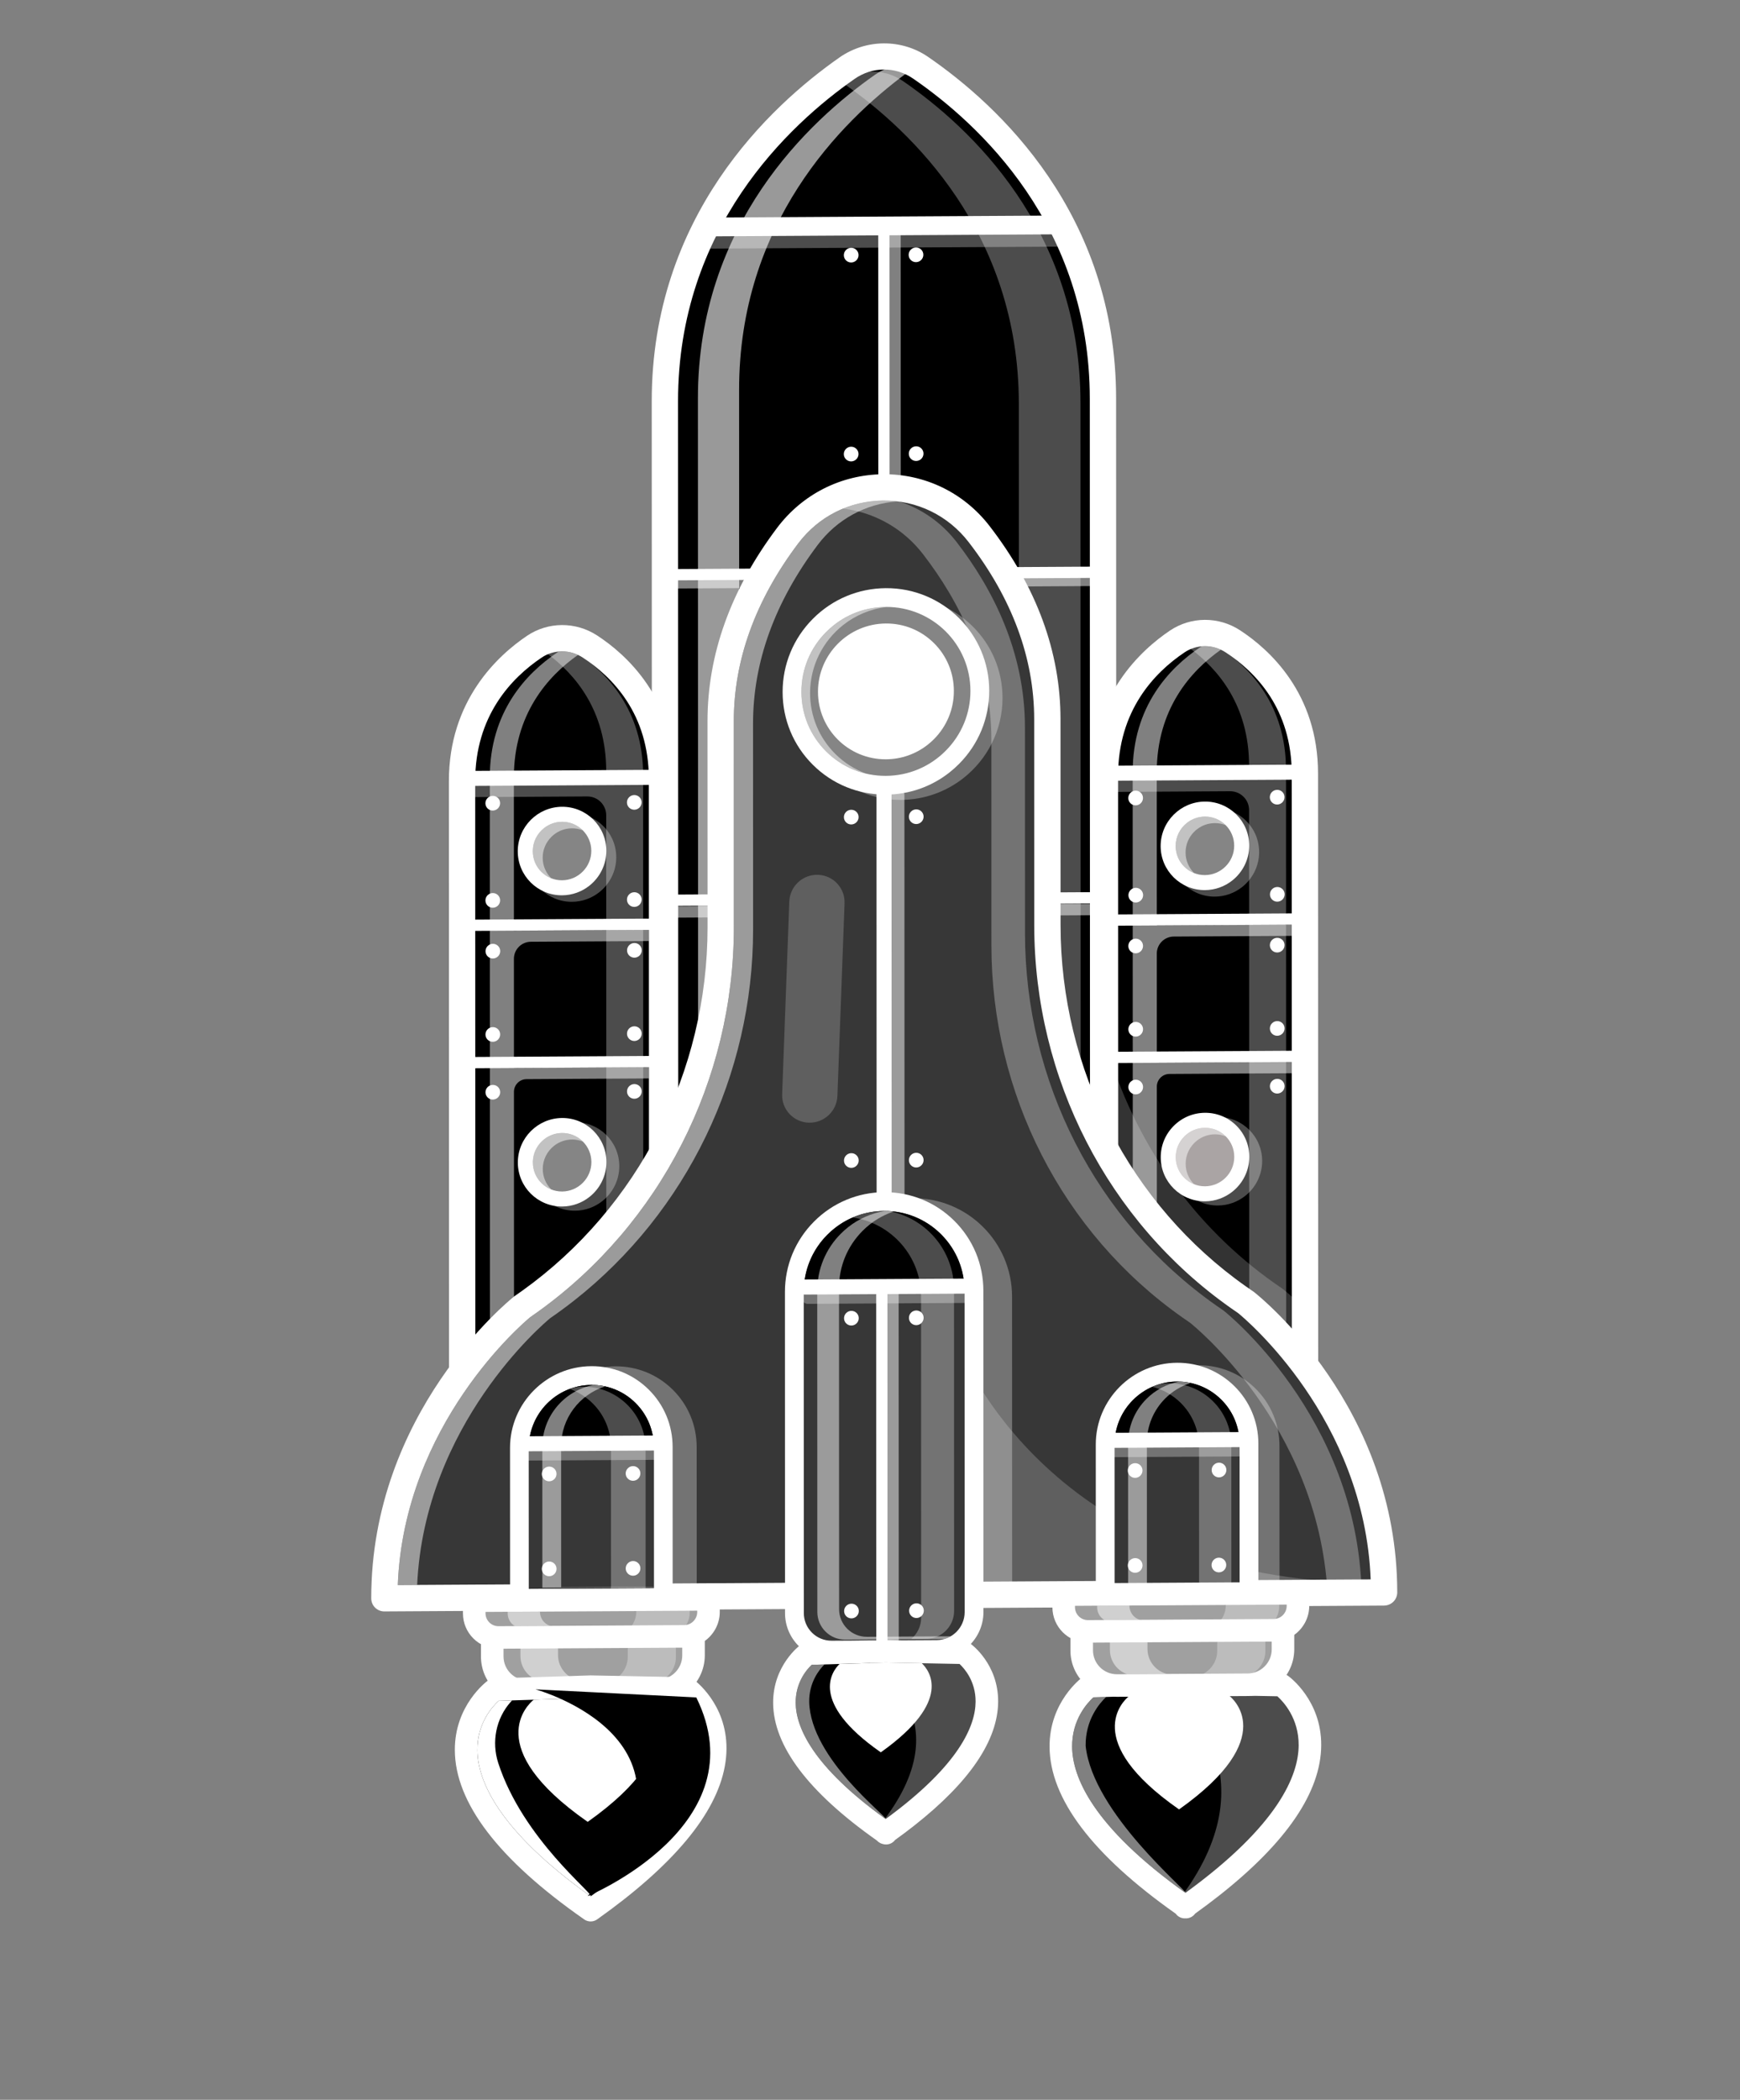 <svg width="1938" height="2337" viewBox="0 0 1938 2337" fill="none" xmlns="http://www.w3.org/2000/svg">
<rect x="0" y="0" width="1938" height="2337" fill="#808080" stroke="none"/>
<path d="M1373.12 713.773C1354.29 701.498 1329.92 701.354 1311.18 713.957C1278.21 736.126 1230.63 782.192 1230.66 863.443L1230.87 1650.76L1339.62 1650.13L1344.81 1648.97L1453.57 1648.33L1453.37 861.018C1453.34 780.236 1406.16 735.322 1373.12 713.773Z" fill="black"/>
<path d="M1462.6 1659.81C1460.04 1661.83 1456.86 1662.95 1453.58 1662.97L1346.4 1663.59L1342.76 1664.41C1341.73 1664.64 1340.68 1664.76 1339.63 1664.76L1230.87 1665.39C1222.77 1665.44 1216.21 1658.93 1216.21 1650.85L1216 863.53C1215.98 773.778 1270.54 723.716 1303.04 701.832C1326.56 686.017 1357.23 685.889 1381.18 701.506C1413.6 722.654 1467.99 771.484 1468.02 860.931L1468.23 1648.25C1468.23 1652.13 1466.68 1655.86 1463.94 1658.62C1463.51 1659.05 1463.07 1659.44 1462.6 1659.81ZM1338.03 1635.51L1341.67 1634.69C1342.7 1634.46 1343.76 1634.34 1344.81 1634.33L1438.92 1633.78L1438.71 861.104C1438.69 789.163 1398.65 747.948 1365.06 726.038C1350.97 716.852 1333.01 716.87 1319.31 726.084C1285.53 748.753 1245.29 791.037 1245.31 863.359L1245.51 1636.04L1338.03 1635.51Z" fill="white"/>
<g opacity="0.5">
<path d="M1359.79 723.126C1352.98 719.943 1345.58 718.77 1338.34 719.431C1337.73 719.792 1337.1 720.131 1336.5 720.533C1302.29 743.528 1261.55 786.317 1261.57 859.555L1261.61 1030.08L1261.61 1042.62L1261.65 1182.96L1261.65 1195.5L1261.77 1634.33L1288.58 1634.17L1288.46 1209.35C1288.46 1201.61 1294.74 1195.31 1302.48 1195.27L1438.8 1194.47L1438.8 1181.93L1288.46 1182.8L1288.43 1061.3C1288.42 1050.9 1296.86 1042.42 1307.28 1042.36L1438.76 1041.59L1438.76 1029.05L1288.42 1029.92L1288.37 859.706C1288.35 788.957 1326.36 746.65 1359.79 723.126Z" fill="white"/>
</g>
<g opacity="0.3">
<path d="M1387.94 913.603C1378.62 904.349 1366.23 899.298 1353.05 899.377C1339.88 899.452 1327.48 904.634 1318.17 914.009C1308.85 923.369 1303.73 935.771 1303.73 948.932C1303.74 976.097 1325.88 998.068 1353.08 997.91C1364.5 997.844 1375.03 993.886 1383.4 987.305C1394.96 978.213 1402.4 964.114 1402.4 948.355C1402.4 935.197 1397.26 922.853 1387.94 913.603Z" fill="white"/>
</g>
<path d="M1380.71 954.507C1388.01 933.082 1376.56 909.905 1355.15 902.74C1333.73 895.575 1310.46 907.136 1303.17 928.56C1295.87 949.985 1307.32 973.162 1328.73 980.327C1350.15 987.492 1373.42 975.932 1380.71 954.507Z" fill="#858585"/>
<path d="M1372.37 980.06C1364 986.642 1353.47 990.6 1342.04 990.668C1314.84 990.823 1292.7 968.852 1292.7 941.686C1292.69 914.523 1314.81 892.286 1342.02 892.129C1369.22 891.971 1391.36 913.944 1391.37 941.111L1391.37 941.112C1391.37 956.87 1383.93 970.969 1372.37 980.06ZM1322 915.861C1314.36 921.867 1309.44 931.176 1309.44 941.588C1309.45 959.532 1324.07 974.047 1342.04 973.941C1360.01 973.842 1374.63 959.151 1374.63 941.21L1374.62 941.211C1374.62 923.266 1359.99 908.748 1342.02 908.854C1334.48 908.898 1327.53 911.515 1322 915.861Z" fill="white"/>
<g opacity="0.5">
<path d="M1320.48 948.833C1320.47 940.141 1323.86 931.947 1330.02 925.766C1330.98 924.799 1331.99 923.902 1333.04 923.073C1338.74 918.593 1345.71 916.142 1353.06 916.101C1357.27 916.075 1361.36 916.861 1365.16 918.356C1365.13 918.323 1365.1 918.285 1365.07 918.251C1358.91 912.139 1350.73 908.803 1342.02 908.855C1334.68 908.897 1327.7 911.348 1322.01 915.827C1320.95 916.657 1319.94 917.554 1318.98 918.52C1312.83 924.702 1309.44 932.895 1309.44 941.588C1309.45 955.255 1317.94 966.911 1329.93 971.655C1324.09 965.806 1320.48 957.746 1320.48 948.833Z" fill="white"/>
</g>
<g opacity="0.3">
<path d="M1356.44 1243.15C1329.23 1243.31 1307.11 1265.55 1307.12 1292.71C1307.13 1319.87 1329.27 1341.85 1356.47 1341.69C1367.89 1341.62 1378.42 1337.66 1386.79 1331.08C1398.35 1321.99 1405.79 1307.89 1405.79 1292.14C1405.78 1264.97 1383.65 1242.99 1356.44 1243.15Z" fill="white"/>
</g>
<path d="M1371.22 1316.51C1387.21 1300.44 1387.21 1274.54 1371.2 1258.66C1355.2 1242.77 1329.26 1242.93 1313.27 1258.99C1297.28 1275.06 1297.28 1300.96 1313.29 1316.85C1329.29 1332.73 1355.23 1332.58 1371.22 1316.51Z" fill="#AAA4A4"/>
<path d="M1372.46 1326.43C1364.09 1333.01 1353.56 1336.97 1342.14 1337.04C1314.94 1337.2 1292.8 1315.22 1292.79 1288.06C1292.78 1274.9 1297.91 1262.49 1307.23 1253.13C1316.56 1243.77 1328.93 1238.58 1342.11 1238.5C1355.29 1238.43 1367.68 1243.48 1377 1252.73C1386.32 1261.98 1391.46 1274.32 1391.46 1287.48C1391.46 1303.24 1384.02 1317.34 1372.46 1326.43ZM1322.1 1262.2C1321.04 1263.03 1320.03 1263.92 1319.07 1264.89C1312.92 1271.08 1309.53 1279.27 1309.53 1287.96C1309.54 1305.91 1324.16 1320.42 1342.13 1320.31C1360.1 1320.21 1374.72 1305.53 1374.71 1287.58C1374.71 1278.89 1371.32 1270.73 1365.16 1264.62C1359 1258.51 1350.82 1255.18 1342.12 1255.23C1334.77 1255.27 1327.8 1257.72 1322.1 1262.2Z" fill="white"/>
<g opacity="0.5">
<path d="M1320.57 1295.2C1320.57 1284.79 1325.48 1275.48 1333.12 1269.48C1338.65 1265.13 1345.6 1262.51 1353.15 1262.47C1357.43 1262.44 1361.51 1263.27 1365.26 1264.76C1359.35 1258.83 1351.16 1255.17 1342.11 1255.22C1334.57 1255.27 1327.61 1257.88 1322.09 1262.23C1314.45 1268.24 1309.53 1277.55 1309.53 1287.96C1309.54 1296.65 1312.93 1304.81 1319.09 1310.92C1322.26 1314.07 1325.98 1316.47 1330.03 1318.06C1323.93 1311.96 1320.57 1303.85 1320.57 1295.2Z" fill="white"/>
</g>
<g opacity="0.3">
<path d="M1357.74 720.311C1357.02 719.967 1355.87 719.421 1355.15 719.077C1345.01 715.911 1334.07 716.518 1324.4 720.89C1356.52 744.188 1391.19 784.938 1391.21 852.326L1391.21 863.779L1239.95 864.659C1234.86 864.692 1230.83 869.246 1231.69 874.477C1232.37 878.584 1236.23 881.404 1240.41 881.38L1370.06 880.625C1381.74 880.557 1391.22 889.961 1391.22 901.63L1391.42 1627.1L1295.22 1627.66C1294.32 1627.66 1293.42 1627.76 1292.54 1627.96L1288.67 1628.83L1243.42 1629.09L1243.42 1638.15L1243.42 1634.13L1329.81 1633.63L1333.68 1632.76C1334.56 1632.57 1335.46 1632.46 1336.36 1632.46L1432.56 1631.9L1432.35 880.264L1432.35 863.54L1432.35 857.127C1432.33 784.235 1391.76 742.493 1357.74 720.311Z" fill="white"/>
</g>
<path d="M1458.52 865.885C1457.1 867.002 1455.31 867.672 1453.37 867.684L1235.51 868.952C1230.89 868.98 1227.14 865.255 1227.14 860.639C1227.14 856.016 1230.88 852.256 1235.51 852.227L1453.36 850.959C1457.99 850.931 1461.74 854.657 1461.74 859.272C1461.74 861.952 1460.48 864.343 1458.52 865.885Z" fill="white"/>
<path d="M1457.27 1027.7C1456.21 1028.54 1454.87 1029.04 1453.41 1029.05L1235.56 1030.32C1232.09 1030.34 1229.28 1027.55 1229.28 1024.08C1229.27 1020.62 1232.09 1017.8 1235.55 1017.77L1453.4 1016.51C1456.87 1016.49 1459.69 1019.28 1459.69 1022.74C1459.69 1024.75 1458.74 1026.54 1457.27 1027.7Z" fill="white"/>
<path d="M1457.31 1180.58C1456.25 1181.42 1454.91 1181.92 1453.45 1181.93L1235.6 1183.2C1232.13 1183.22 1229.32 1180.43 1229.32 1176.96C1229.31 1173.5 1232.13 1170.68 1235.59 1170.65L1453.44 1169.39C1456.91 1169.37 1459.73 1172.16 1459.73 1175.62C1459.73 1177.63 1458.78 1179.42 1457.31 1180.58Z" fill="white"/>
<path d="M1273.05 888.112C1273.05 892.627 1269.38 896.308 1264.86 896.335C1260.34 896.361 1256.67 892.723 1256.67 888.208C1256.67 883.694 1260.34 880.012 1264.86 879.985C1269.38 879.959 1273.04 883.598 1273.05 888.112Z" fill="white"/>
<path d="M1430.68 887.194C1430.68 891.709 1427.01 895.39 1422.49 895.416C1417.97 895.443 1414.31 891.804 1414.31 887.29C1414.31 882.775 1417.97 879.094 1422.49 879.067C1427.01 879.041 1430.68 882.68 1430.68 887.194Z" fill="white"/>
<path d="M1428.43 1001.12C1431.63 997.907 1431.63 992.731 1428.43 989.557C1425.23 986.383 1420.05 986.413 1416.85 989.624C1413.66 992.836 1413.66 998.012 1416.86 1001.19C1420.05 1004.36 1425.24 1004.33 1428.43 1001.12Z" fill="white"/>
<path d="M1270.79 1002.04C1273.99 998.828 1273.99 993.652 1270.79 990.478C1267.59 987.304 1262.41 987.334 1259.21 990.545C1256.02 993.756 1256.02 998.933 1259.22 1002.11C1262.41 1005.28 1267.6 1005.25 1270.79 1002.04Z" fill="white"/>
<path d="M1273.09 1052.79C1273.09 1057.31 1269.43 1060.99 1264.91 1061.02C1260.38 1061.04 1256.72 1057.4 1256.72 1052.89C1256.72 1048.37 1260.38 1044.69 1264.9 1044.67C1269.42 1044.64 1273.09 1048.28 1273.09 1052.79Z" fill="white"/>
<path d="M1430.72 1051.87C1430.72 1056.39 1427.06 1060.07 1422.54 1060.1C1418.02 1060.12 1414.35 1056.48 1414.35 1051.97C1414.35 1047.46 1418.01 1043.77 1422.53 1043.75C1427.05 1043.72 1430.72 1047.36 1430.72 1051.87Z" fill="white"/>
<path d="M1430.75 1144.57C1430.75 1149.08 1427.08 1152.76 1422.56 1152.79C1418.04 1152.81 1414.38 1149.18 1414.37 1144.66C1414.37 1140.15 1418.04 1136.47 1422.56 1136.44C1427.08 1136.41 1430.75 1140.05 1430.75 1144.57Z" fill="white"/>
<path d="M1273.11 1145.49C1273.11 1150 1269.45 1153.68 1264.93 1153.71C1260.41 1153.73 1256.74 1150.1 1256.74 1145.58C1256.74 1141.07 1260.41 1137.38 1264.93 1137.36C1269.45 1137.33 1273.11 1140.97 1273.11 1145.49Z" fill="white"/>
<path d="M1430.76 1208.87C1430.76 1213.38 1427.1 1217.06 1422.58 1217.09C1418.06 1217.12 1414.39 1213.48 1414.39 1208.96C1414.39 1204.45 1418.05 1200.77 1422.57 1200.74C1427.1 1200.71 1430.76 1204.35 1430.76 1208.87Z" fill="white"/>
<path d="M1273.13 1209.79C1273.13 1214.3 1269.47 1217.98 1264.95 1218.01C1260.43 1218.03 1256.76 1214.4 1256.76 1209.88C1256.76 1205.37 1260.42 1201.69 1264.94 1201.66C1269.46 1201.63 1273.13 1205.27 1273.13 1209.79Z" fill="white"/>
<path d="M657.085 719.56C638.264 707.285 613.887 707.142 595.145 719.745C562.177 741.913 514.604 787.979 514.626 869.231L514.834 1656.55L623.593 1655.92L628.783 1654.75L737.543 1654.12L737.334 866.804C737.314 786.023 690.129 741.109 657.085 719.56Z" fill="black"/>
<path d="M746.561 1665.6C744.075 1667.56 740.946 1668.73 737.545 1668.75L630.366 1669.38L626.721 1670.19C625.693 1670.42 624.644 1670.54 623.594 1670.55L514.838 1671.18C506.745 1671.23 500.183 1664.71 500.181 1656.64L499.97 869.316C499.947 779.553 554.501 729.483 587.008 707.619C610.524 691.803 641.195 691.676 665.145 707.295C697.568 728.438 751.964 777.266 751.988 866.718L752.193 1654.03C752.196 1658.72 749.992 1662.9 746.561 1665.6ZM622.007 1641.29L625.652 1640.47C626.68 1640.25 627.729 1640.13 628.779 1640.12L722.883 1639.57L722.684 866.891C722.662 794.946 682.617 753.731 649.026 731.826C634.938 722.637 616.983 722.655 603.287 731.868C569.489 754.571 529.26 796.821 529.276 869.144L529.484 1641.83L622.007 1641.29Z" fill="white"/>
<g opacity="0.5">
<path d="M643.758 728.915C636.95 725.732 629.551 724.558 622.311 725.219C621.695 725.58 621.07 725.919 620.471 726.322C586.255 749.316 545.516 792.106 545.535 865.343L545.58 1035.87L545.583 1048.41L545.62 1188.75L545.624 1201.29L545.741 1640.12L572.547 1639.96L572.434 1215.14C572.432 1207.4 578.706 1201.1 586.448 1201.06L722.768 1200.26L722.765 1187.72L572.427 1188.59L572.394 1067.09C572.392 1056.69 580.833 1048.21 591.248 1048.15L722.726 1047.38L722.723 1034.84L572.386 1035.71L572.34 865.495C572.322 794.745 610.33 752.439 643.758 728.915Z" fill="white"/>
</g>
<g opacity="0.3">
<path d="M671.91 919.39C662.59 910.136 650.2 905.085 637.023 905.165C623.847 905.239 611.45 910.421 602.142 919.796C592.824 929.157 587.697 941.559 587.699 954.719C587.71 981.884 609.847 1003.86 637.049 1003.7C648.473 1003.63 658.999 999.674 667.369 993.092C678.932 984 686.374 969.902 686.372 954.142C686.367 940.985 681.232 928.64 671.91 919.39Z" fill="white"/>
</g>
<path d="M655.063 975.919C671.056 959.85 671.049 933.948 655.047 918.065C639.045 902.183 613.108 902.334 597.114 918.403C581.121 934.472 581.128 960.374 597.13 976.256C613.132 992.139 639.069 991.988 655.063 975.919Z" fill="#858585"/>
<path d="M656.332 985.847C647.962 992.429 637.441 996.387 626.017 996.456C598.815 996.614 576.675 974.64 576.664 947.473C576.661 920.306 598.793 898.08 625.989 897.916C653.194 897.761 675.329 919.733 675.336 946.897C675.341 962.654 667.895 976.755 656.332 985.847ZM605.965 921.648C598.327 927.655 593.409 936.967 593.41 947.375C593.417 965.319 608.042 979.836 626.011 979.73C643.975 979.628 658.595 964.942 658.592 946.996C658.586 929.052 643.962 914.537 625.994 914.644C618.447 914.685 611.494 917.301 605.965 921.648Z" fill="white"/>
<g opacity="0.5">
<path d="M604.445 954.622C604.443 945.929 607.831 937.736 613.985 931.554C614.947 930.587 615.956 929.69 617.011 928.861C622.708 924.382 629.681 921.931 637.026 921.889C641.243 921.863 645.332 922.649 649.133 924.144C649.1 924.111 649.072 924.073 649.038 924.04C642.881 917.928 634.696 914.591 625.991 914.645C618.645 914.686 611.672 917.137 605.976 921.616C604.921 922.446 603.911 923.344 602.949 924.31C596.795 930.491 593.407 938.685 593.409 947.377C593.414 961.044 601.911 972.7 613.896 977.444C608.063 971.595 604.448 963.533 604.445 954.622Z" fill="white"/>
</g>
<g opacity="0.3">
<path d="M640.413 1248.94C613.204 1249.09 591.081 1271.33 591.091 1298.49C591.098 1325.66 613.235 1347.64 640.439 1347.48C651.863 1347.41 662.389 1343.45 670.758 1336.87C682.32 1327.78 689.764 1313.68 689.761 1297.92C689.754 1270.75 667.617 1248.78 640.413 1248.94Z" fill="white"/>
</g>
<path d="M659.346 1317.23C672.554 1298.81 668.371 1273.27 650.004 1260.19C631.637 1247.1 606.04 1251.42 592.832 1269.83C579.625 1288.25 583.807 1313.79 602.174 1326.87C620.541 1339.96 646.138 1335.64 659.346 1317.23Z" fill="#858585"/>
<path d="M656.427 1332.22C648.057 1338.8 637.531 1342.76 626.108 1342.82C598.902 1342.98 576.766 1321.01 576.759 1293.84C576.746 1266.68 598.872 1244.45 626.079 1244.29C653.284 1244.13 675.424 1266.1 675.43 1293.27C675.434 1309.03 667.988 1323.13 656.427 1332.22ZM606.059 1268.02C598.421 1274.03 593.501 1283.33 593.503 1293.75C593.509 1311.69 608.133 1326.21 626.102 1326.1C644.073 1326 658.683 1311.31 658.685 1293.37C658.679 1275.42 644.053 1260.91 626.084 1261.01C618.543 1261.06 611.587 1263.67 606.059 1268.02Z" fill="white"/>
<g opacity="0.5">
<path d="M604.537 1300.99C604.535 1290.58 609.452 1281.27 617.091 1275.26C622.618 1270.92 629.573 1268.3 637.118 1268.26C641.4 1268.23 645.481 1269.06 649.23 1270.54C643.319 1264.62 635.127 1260.96 626.083 1261.01C618.539 1261.06 611.583 1263.67 606.056 1268.02C598.418 1274.02 593.5 1283.34 593.502 1293.75C593.505 1302.44 596.897 1310.59 603.054 1316.7C606.228 1319.85 609.948 1322.25 613.995 1323.84C607.901 1317.74 604.54 1309.64 604.537 1300.99Z" fill="white"/>
</g>
<g opacity="0.3">
<path d="M641.707 726.098C640.987 725.755 639.842 725.208 639.123 724.865C628.98 721.699 618.039 722.306 608.37 726.677C640.49 749.976 675.162 790.725 675.178 858.113L675.181 869.566L523.916 870.446C518.832 870.479 514.804 875.033 515.662 880.264C516.335 884.371 520.205 887.191 524.376 887.167L654.029 886.412C665.715 886.344 675.189 895.748 675.192 907.417L675.386 1632.88L579.186 1633.44C578.288 1633.45 577.392 1633.55 576.514 1633.75L572.642 1634.61L527.39 1634.88L527.392 1643.93L527.391 1639.92L613.781 1639.41L617.649 1638.55C618.53 1638.35 619.429 1638.25 620.331 1638.24L716.525 1637.68L716.324 886.05L716.319 869.327L716.317 862.914C716.299 790.022 675.73 748.28 641.707 726.098Z" fill="white"/>
</g>
<path d="M742.489 871.673C741.069 872.789 739.281 873.46 737.34 873.472L519.483 874.738C514.857 874.767 511.107 871.041 511.107 866.425C511.104 861.807 514.855 858.043 519.476 858.013L737.333 856.747C741.959 856.719 745.709 860.444 745.708 865.06C745.71 867.741 744.45 870.131 742.489 871.673Z" fill="white"/>
<path d="M741.241 1033.48C740.175 1034.32 738.835 1034.83 737.379 1034.84L519.527 1036.1C516.058 1036.12 513.245 1033.33 513.244 1029.87C513.241 1026.4 516.054 1023.58 519.52 1023.56L737.373 1022.29C740.841 1022.27 743.654 1025.06 743.655 1028.53C743.658 1030.54 742.71 1032.33 741.241 1033.48Z" fill="white"/>
<path d="M741.283 1186.36C740.217 1187.2 738.877 1187.71 737.421 1187.72L519.567 1188.99C516.098 1189.01 513.285 1186.21 513.284 1182.75C513.281 1179.28 516.098 1176.46 519.56 1176.44L737.415 1175.17C740.883 1175.15 743.696 1177.94 743.698 1181.41C743.7 1183.42 742.752 1185.21 741.283 1186.36Z" fill="white"/>
<path d="M557.015 893.9C557.016 898.415 553.352 902.096 548.831 902.123C544.31 902.149 540.644 898.51 540.643 893.996C540.641 889.481 544.305 885.8 548.827 885.773C553.347 885.747 557.013 889.385 557.015 893.9Z" fill="white"/>
<path d="M714.647 892.982C714.648 897.497 710.984 901.178 706.463 901.205C701.942 901.231 698.276 897.593 698.275 893.078C698.273 888.563 701.937 884.882 706.458 884.855C710.979 884.83 714.646 888.468 714.647 892.982Z" fill="white"/>
<path d="M714.675 1001.14C714.676 1005.65 711.013 1009.34 706.492 1009.36C701.971 1009.39 698.305 1005.75 698.303 1001.24C698.302 996.72 701.966 993.039 706.487 993.013C711.008 992.987 714.674 996.625 714.675 1001.14Z" fill="white"/>
<path d="M557.043 1002.06C557.044 1006.57 553.38 1010.25 548.859 1010.28C544.339 1010.31 540.672 1006.67 540.671 1002.15C540.67 997.639 544.333 993.958 548.854 993.931C553.375 993.904 557.041 997.543 557.043 1002.06Z" fill="white"/>
<path d="M554.746 1064.36C557.942 1061.15 557.941 1055.97 554.743 1052.8C551.545 1049.62 546.362 1049.65 543.165 1052.86C539.969 1056.08 539.971 1061.25 543.169 1064.43C546.366 1067.6 551.55 1067.57 554.746 1064.36Z" fill="white"/>
<path d="M712.386 1063.44C715.582 1060.23 715.581 1055.05 712.383 1051.88C709.185 1048.7 704.002 1048.73 700.806 1051.95C697.61 1055.16 697.611 1060.33 700.809 1063.51C704.007 1066.68 709.19 1066.65 712.386 1063.44Z" fill="white"/>
<path d="M714.715 1150.35C714.716 1154.87 711.052 1158.55 706.531 1158.58C702.01 1158.6 698.345 1154.96 698.343 1150.45C698.341 1145.93 702.006 1142.25 706.527 1142.23C711.048 1142.2 714.714 1145.84 714.715 1150.35Z" fill="white"/>
<path d="M557.082 1151.27C557.083 1155.79 553.419 1159.47 548.898 1159.49C544.377 1159.52 540.711 1155.88 540.71 1151.37C540.708 1146.85 544.372 1143.17 548.893 1143.14C553.414 1143.12 557.081 1146.76 557.082 1151.27Z" fill="white"/>
<path d="M714.733 1214.66C714.735 1219.17 711.07 1222.85 706.549 1222.88C702.028 1222.9 698.363 1219.27 698.361 1214.75C698.359 1210.24 702.024 1206.55 706.545 1206.53C711.066 1206.5 714.733 1210.14 714.733 1214.66Z" fill="white"/>
<path d="M557.099 1215.57C557.101 1220.09 553.436 1223.77 548.915 1223.8C544.395 1223.82 540.729 1220.18 540.727 1215.67C540.726 1211.15 544.39 1207.47 548.911 1207.45C553.432 1207.42 557.098 1211.06 557.099 1215.57Z" fill="white"/>
<path d="M1025.41 75.421C1000.69 58.433 968.113 58.622 943.405 75.898C873.921 124.481 740.489 244.163 740.543 446.607L740.879 1716.05L1228.8 1713.21L1228.46 443.766C1228.41 241.322 1094.91 123.194 1025.41 75.421Z" fill="black"/>
<path d="M1237.82 1724.7C1235.33 1726.65 1232.2 1727.83 1228.8 1727.85L740.883 1730.69C736.996 1730.71 733.27 1729.19 730.521 1726.46C727.772 1723.73 726.229 1720.02 726.229 1716.14L725.889 446.694C725.834 240.943 856.902 118.573 935.044 63.926C964.561 43.288 1004.23 43.056 1033.76 63.349C1111.92 117.074 1243.06 237.921 1243.11 443.679L1243.45 1713.12C1243.45 1717.81 1241.25 1722 1237.82 1724.7ZM755.529 1701.34L1214.14 1698.66L1213.81 443.852C1213.76 251.416 1090.51 137.98 1017.05 87.49C997.219 73.858 971.59 74.007 951.764 87.869C878.322 139.193 755.144 254.085 755.194 446.521L755.529 1701.34Z" fill="white"/>
<g opacity="0.5">
<path d="M753.182 1008.74L753.186 1021.29L1215.99 1018.57L1215.99 1006.03L753.182 1008.74Z" fill="white"/>
</g>
<g opacity="0.5">
<path d="M753.083 642.44L753.086 654.985L1215.89 652.27L1215.89 639.725L753.083 642.44Z" fill="white"/>
</g>
<g opacity="0.5">
<path d="M996.923 242.891C993.46 242.916 990.645 245.733 990.644 249.199L990.723 539.579C990.721 543.043 993.535 545.833 997.003 545.816C998.459 545.806 999.8 545.303 1000.87 544.465C1002.33 543.31 1003.28 541.517 1003.28 539.509L1003.2 249.128C1003.21 245.662 1000.39 242.872 996.923 242.891Z" fill="white"/>
</g>
<g opacity="0.3">
<path d="M1203.43 448.34C1203.38 254.951 1079.57 140.987 1005.78 90.268C991.606 80.531 974.588 77.58 958.649 81.386C958.654 81.384 958.659 81.382 958.664 81.38C955.887 82.746 953.179 84.336 950.57 86.16C947.281 88.459 943.863 90.931 940.391 93.486C1014.51 145.283 1134.71 258.681 1134.76 449.263L1135.1 1701.22L1216.24 1700.75L1203.76 1700.82L1203.43 448.34Z" fill="white"/>
</g>
<g opacity="0.6">
<path d="M1010.14 81.076C1003.6 77.936 996.651 76.092 989.625 75.503C984.471 77.296 979.471 79.761 974.798 83.03C901.018 134.613 777.274 250.019 777.33 443.403L777.662 1700.31L1216.24 1697.75L1216.23 1688.48L823.539 1690.77L823.207 433.863C823.152 249.391 935.722 135.924 1010.14 81.076Z" fill="white"/>
</g>
<path d="M1232.64 641.771C1231.58 642.608 1230.23 643.112 1228.78 643.121L740.949 645.962C737.48 645.983 734.667 643.19 734.665 639.727C734.658 636.258 737.477 633.439 740.941 633.417L1228.77 630.576C1232.24 630.556 1235.05 633.348 1235.05 636.811C1235.06 638.822 1234.11 640.615 1232.64 641.771Z" fill="white"/>
<path d="M1232.74 1004.07C1231.67 1004.91 1230.33 1005.41 1228.88 1005.42L741.043 1008.26C737.575 1008.29 734.761 1005.49 734.76 1002.03C734.756 998.562 737.573 995.741 741.036 995.72L1228.87 992.878C1232.34 992.857 1235.15 995.649 1235.15 999.113C1235.15 1001.12 1234.21 1002.92 1232.74 1004.07Z" fill="white"/>
<g opacity="0.2">
<path d="M1429.08 1434.79C1428.85 1434.61 1428.62 1434.44 1428.38 1434.28C1425.6 1432.39 1422.85 1430.49 1420.14 1428.58C1328.27 1364 1262.6 1269.56 1231.97 1162.65L1232.1 1652.37L1340.86 1651.74L1346.05 1650.58L1454.81 1649.94L1454.76 1458.17C1440.57 1443.97 1430.63 1436.01 1429.08 1434.79Z" fill="white"/>
</g>
<path d="M1387.88 1449.7C1385.04 1447.78 1382.24 1445.84 1379.47 1443.89C1245.07 1349.4 1166.63 1194.25 1166.59 1029.67L1166.52 800.462C1166.5 716.322 1130.58 646.332 1090.57 594.463C1036.52 524.394 930.662 525.215 877.166 596.307C837.834 648.576 802.646 718.764 802.669 802.581L802.729 1031.79C802.773 1196.36 724.417 1352.44 590.066 1448.49C587.298 1450.47 584.497 1452.44 581.66 1454.4C581.66 1454.4 428.067 1576.96 428.121 1778.82L977.366 1775.63L992.344 1775.54L1541.59 1772.34C1541.54 1570.48 1387.88 1449.7 1387.88 1449.7Z" fill="#373737"/>
<path d="M1550.62 1783.82C1548.05 1785.84 1544.88 1786.96 1541.59 1786.97L428.124 1793.46C420.032 1793.51 413.47 1786.99 413.47 1778.91C413.414 1572.35 566.054 1448.17 572.551 1442.99C572.843 1442.78 573.092 1442.58 573.366 1442.38C576.137 1440.47 578.875 1438.54 581.579 1436.61C710.963 1344.1 788.119 1192.83 788.079 1031.88L788.016 802.668C787.997 728.253 814.056 655.879 865.469 587.555C893.713 550.037 936.705 528.262 983.443 527.819C1030.29 527.374 1073.58 548.395 1102.2 585.494C1154.59 653.403 1181.16 725.698 1181.18 800.376L1181.24 1029.59C1181.28 1190.55 1258.56 1340.94 1387.95 1431.91C1390.66 1433.82 1393.39 1435.71 1396.17 1437.59C1396.44 1437.78 1396.72 1437.98 1396.98 1438.19C1403.48 1443.3 1556.19 1565.7 1556.24 1772.26C1556.24 1776.14 1554.7 1779.87 1551.95 1782.63C1551.53 1783.06 1551.08 1783.45 1550.62 1783.82ZM443.055 1764.11L1526.65 1757.8C1519.63 1578.78 1386.82 1467.77 1379.1 1461.49C1376.37 1459.62 1373.66 1457.75 1370.98 1455.87C1233.87 1359.47 1151.98 1200.18 1151.93 1029.76L1151.87 800.548C1151.85 732.455 1127.32 666.138 1078.94 603.435C1055.94 573.622 1021.18 556.724 983.559 557.086C946.049 557.44 911.531 574.916 888.865 605.056C841.376 668.163 817.304 734.59 817.321 802.495L817.384 1031.71C817.431 1202.13 735.615 1362.38 598.552 1460.37C595.88 1462.28 593.176 1464.18 590.44 1466.08C582.837 1472.37 449.975 1584.94 443.055 1764.11Z" fill="white"/>
<g opacity="0.2">
<path d="M1067.47 1497.6C1067.47 1497.6 1156.35 1737.06 1478.45 1759.76L1489.43 1772.19L1066.09 1771.84L1067.47 1497.6Z" fill="white"/>
</g>
<g opacity="0.3">
<path d="M1362.93 1458.71C1360.09 1456.78 1357.29 1454.84 1354.52 1452.9C1220.12 1358.41 1141.68 1203.25 1141.64 1038.68L1141.58 809.466C1141.55 725.326 1105.64 655.335 1065.62 603.467C1031.31 558.991 976.154 543.14 926.748 555.643C920.75 558.512 914.917 561.831 909.318 565.637C953.063 561.383 998.467 578.426 1028.2 616.97C1068.21 668.839 1104.13 738.829 1104.16 822.969L1104.22 1052.18C1104.26 1216.75 1182.7 1371.91 1317.1 1466.4C1319.87 1468.35 1322.67 1470.28 1325.51 1472.21C1325.51 1472.21 1467.94 1584.2 1478.57 1772.71L1541.59 1772.34L1516.53 1772.49C1512.09 1575.96 1362.93 1458.71 1362.93 1458.71Z" fill="white"/>
</g>
<g opacity="0.5">
<path d="M998.95 876.554C994.326 876.574 990.577 880.344 990.577 884.964L990.698 1342C990.701 1346.61 994.451 1350.34 999.075 1350.31C1001.02 1350.3 1002.81 1349.63 1004.23 1348.51C1006.19 1346.97 1007.45 1344.58 1007.45 1341.9L1007.33 884.865C1007.32 880.249 1003.57 876.526 998.95 876.554Z" fill="white"/>
</g>
<g opacity="0.5">
<path d="M983.561 557.084C946.053 557.438 911.551 574.923 888.865 605.058C841.374 668.166 817.303 734.596 817.323 802.494L817.383 1031.71C817.425 1202.13 735.634 1362.42 598.551 1460.37C595.881 1462.28 593.176 1464.19 590.441 1466.08C582.839 1472.37 449.978 1584.94 443.054 1764.1L464.628 1763.98C472.885 1585.11 605.569 1473.03 612.691 1467.16C615.442 1465.25 618.162 1463.34 620.848 1461.42C627.214 1456.87 633.447 1452.19 639.571 1447.38C764.774 1348.92 838.84 1196.29 838.799 1034.46L838.74 805.25C838.719 736.885 862.931 670.033 910.701 606.55C932.268 577.888 964.366 560.482 999.643 558.037C994.357 557.382 988.994 557.033 983.561 557.084Z" fill="white"/>
</g>
<g opacity="0.3">
<path d="M1016.7 1333.55C987.184 1333.72 959.431 1345.37 938.572 1366.33C917.707 1387.29 906.219 1415.07 906.226 1444.55L906.315 1776.04L977.366 1775.63L992.344 1775.54L1127.32 1774.75L1127.23 1443.26C1127.21 1382.41 1077.63 1333.2 1016.7 1333.55Z" fill="white"/>
</g>
<path d="M1043.42 1835.83L926.321 1836.51C903.409 1836.64 884.83 1818.2 884.824 1795.32L884.729 1437.78C884.715 1382.6 929.49 1337.62 984.738 1337.3C1039.99 1336.97 1084.79 1381.44 1084.8 1436.61L1084.89 1794.16C1084.9 1817.04 1066.33 1835.7 1043.42 1835.83Z" fill="#373737"/>
<path d="M1075.35 1835.11C1066.54 1842.04 1055.45 1846.21 1043.42 1846.28C1043.42 1846.28 1043.42 1846.28 1043.42 1846.28L926.322 1846.96C897.678 1847.13 874.365 1823.99 874.356 1795.38L874.263 1437.84C874.256 1408.36 885.742 1380.59 906.607 1359.62C927.471 1338.66 955.219 1327.02 984.735 1326.84C1014.25 1326.67 1042.01 1337.99 1062.88 1358.71C1083.76 1379.43 1095.26 1407.08 1095.27 1436.55L1095.36 1794.1C1095.37 1810.69 1087.53 1825.54 1075.35 1835.11ZM1043.42 1825.38C1060.52 1825.28 1074.43 1811.3 1074.43 1794.22L1074.33 1436.67C1074.33 1412.78 1065.01 1390.37 1048.09 1373.58C1031.16 1356.78 1008.67 1347.61 984.743 1347.75C960.816 1347.89 938.325 1357.33 921.414 1374.32C904.502 1391.31 895.19 1413.83 895.197 1437.72L895.29 1795.26C895.293 1803.53 898.522 1811.3 904.381 1817.11C910.244 1822.93 918.033 1826.11 926.317 1826.06L1043.42 1825.38L1043.42 1825.38Z" fill="white"/>
<path d="M1073.46 1839.48L986.893 1837.8L986.893 1837.77L986.402 1837.79L985.91 1837.78L985.91 1837.8L899.348 1840.49C899.348 1840.49 802.167 1911.22 985.964 2039.59L985.964 2040.29C986.131 2040.18 986.288 2040.06 986.455 2039.94C986.622 2040.06 986.779 2040.17 986.946 2040.29L986.946 2039.59C1170.67 1909.07 1073.46 1839.48 1073.46 1839.48Z" fill="black"/>
<path d="M1018.12 2031.93C1011.42 2037.21 1004.37 2042.5 996.949 2047.82C995.859 2049.27 994.452 2050.48 992.803 2051.35C989.821 2052.94 986.388 2053.24 983.261 2052.3C982.308 2052.09 981.381 2051.77 980.501 2051.32C979.026 2050.58 977.713 2049.59 976.629 2048.41C900.269 1994.65 861.406 1943.16 861.116 1895.36C860.862 1853.5 890.711 1831.3 891.987 1830.37C894.038 1828.88 896.494 1828.03 899.027 1827.96L984.808 1825.29C985.263 1825.25 985.721 1825.23 986.18 1825.24L986.609 1825.23C987.081 1825.22 987.551 1825.23 988.019 1825.27L1073.77 1826.94C1076.3 1826.99 1078.76 1827.8 1080.81 1829.27C1082.08 1830.18 1111.95 1852.04 1111.72 1893.9C1111.48 1936.91 1080.02 1983.26 1018.12 2031.93ZM986.448 2024.52C1068.75 1964.43 1086.45 1920.46 1086.6 1893.9C1086.72 1871.22 1074.31 1857.12 1068.74 1851.93L986.576 1850.34C986.516 1850.34 986.452 1850.33 986.39 1850.33C986.339 1850.34 986.284 1850.34 986.23 1850.34L904.074 1852.89C898.46 1858.2 885.928 1872.63 886.238 1895.54C886.598 1922.02 904.49 1965.66 986.448 2024.52Z" fill="white"/>
<g opacity="0.5">
<path d="M901.293 1894.31C900.996 1872.42 912.417 1858.29 918.329 1852.45L904.074 1852.89C898.462 1858.2 885.93 1872.63 886.241 1895.53C886.601 1922.03 904.492 1965.67 986.451 2024.52C989.294 2022.45 902.805 1957.66 901.293 1894.31Z" fill="white"/>
</g>
<path d="M986.391 1850.33C986.337 1850.33 986.283 1850.33 986.231 1850.34L935.086 1851.93C926.734 1860.03 900.688 1894.17 980.784 1950.12L981.031 1950.29L981.278 1950.12C1062.26 1892.59 1034.66 1858.61 1026.64 1851.12L986.577 1850.34C986.513 1850.33 986.453 1850.33 986.391 1850.33Z" fill="white"/>
<g opacity="0.5">
<path d="M1001.02 1825.62L1000.91 1431.66C1000.91 1428.2 998.096 1425.41 994.629 1425.43C991.162 1425.44 988.354 1428.27 988.348 1431.73L988.453 1825.69L1001.02 1825.62Z" fill="white"/>
</g>
<path d="M1074.14 1432.78C1072.06 1385.29 1032.81 1347.47 984.743 1347.75C964.555 1347.87 945.389 1354.6 929.731 1366.91C926.834 1369.19 924.056 1371.66 921.415 1374.32C905.671 1390.13 896.622 1410.75 895.435 1432.8L1074.14 1432.78Z" fill="black"/>
<g opacity="0.3">
<path d="M1031.66 1824C1048.77 1823.91 1062.68 1809.93 1062.68 1792.85L1062.58 1435.3C1062.57 1391.93 1031.48 1355.88 990.404 1348C988.522 1347.89 986.653 1347.74 984.742 1347.75C972.514 1347.82 960.677 1350.36 949.752 1355.05C992.758 1361.32 1025.86 1398.19 1025.88 1442.93L1025.97 1800.48C1025.98 1809.93 1021.67 1818.38 1014.96 1824.1L1031.66 1824Z" fill="white"/>
</g>
<g opacity="0.5">
<path d="M985.374 1347.78C970.55 1350.25 956.656 1356.36 944.783 1365.69C941.886 1367.97 939.108 1370.44 936.467 1373.09C919.555 1390.09 910.244 1412.6 910.248 1436.5L910.343 1794.04C910.347 1802.32 913.574 1810.08 919.434 1815.89C925.293 1821.71 933.083 1824.88 941.37 1824.84L1051.63 1824.19C1054.17 1823.48 1056.58 1822.46 1058.82 1821.16L965.597 1821.71C957.31 1821.75 949.521 1818.58 943.661 1812.76C937.801 1806.95 934.574 1799.19 934.57 1790.91L934.475 1433.37C934.47 1409.47 943.781 1386.96 960.694 1369.96C963.335 1367.31 966.112 1364.84 969.01 1362.56C976.972 1356.3 985.886 1351.6 995.339 1348.37C992.064 1348 988.746 1347.78 985.374 1347.78Z" fill="white"/>
</g>
<path d="M733.114 1881.86L587.612 1882.71C565.885 1882.83 548.267 1865.35 548.261 1843.65L548.255 1821.62L772.438 1820.31L772.444 1842.34C772.45 1864.04 754.842 1881.73 733.114 1881.86Z" fill="#A0A0A0"/>
<path d="M765.014 1883.25C756.209 1890.17 745.136 1894.34 733.119 1894.4L733.118 1894.4L587.617 1895.25C573.755 1895.33 560.718 1890.02 550.914 1880.28C541.108 1870.55 535.707 1857.57 535.703 1843.72L535.696 1821.69C535.693 1818.37 537.017 1815.17 539.372 1812.8C541.74 1810.44 544.921 1809.1 548.253 1809.08L772.437 1807.77C779.373 1807.73 784.997 1813.31 784.999 1820.24L785.005 1842.27C785.008 1858.85 777.178 1873.68 765.014 1883.25ZM733.11 1869.32C747.881 1869.23 759.887 1857.16 759.884 1842.42L759.882 1832.93L560.817 1834.09L560.82 1843.58C560.826 1858.33 572.845 1870.25 587.609 1870.17L733.112 1869.32L733.11 1869.32Z" fill="white"/>
<g opacity="0.3">
<path d="M749.793 1865.97C750.507 1865.46 751.199 1864.92 751.863 1864.35C751.199 1864.92 750.509 1865.46 749.793 1865.97Z" fill="white"/>
</g>
<g opacity="0.3">
<path d="M758.589 1855.96C758.285 1856.52 757.946 1857.07 757.605 1857.62C757.946 1857.07 758.285 1856.53 758.589 1855.96Z" fill="white"/>
</g>
<g opacity="0.3">
<path d="M734.182 1871.35C745.051 1867.14 752.808 1856.6 752.805 1844.31L752.799 1832.73L699.187 1833.05L699.187 1832.43L699.193 1844.01C699.196 1857.01 690.539 1868.07 678.686 1871.72L733.114 1871.41C739.307 1871.37 745.037 1869.36 749.745 1866.01C745.311 1869.16 739.959 1871.1 734.182 1871.35Z" fill="white"/>
</g>
<g opacity="0.3">
<path d="M759.031 1855.04C759.284 1854.52 759.543 1854.01 759.765 1853.48C759.543 1854.01 759.283 1854.52 759.031 1855.04Z" fill="white"/>
</g>
<g opacity="0.3">
<path d="M755.946 1860.02C756.379 1859.45 756.804 1858.89 757.196 1858.29C756.804 1858.89 756.38 1859.46 755.946 1860.02Z" fill="white"/>
</g>
<g opacity="0.3">
<path d="M760.71 1850.87C760.559 1851.35 760.371 1851.82 760.196 1852.3C760.371 1851.82 760.56 1851.36 760.71 1850.87Z" fill="white"/>
</g>
<g opacity="0.3">
<path d="M754.073 1862.22C754.603 1861.66 755.119 1861.08 755.602 1860.48C755.118 1861.08 754.604 1861.66 754.073 1862.22Z" fill="white"/>
</g>
<g opacity="0.3">
<path d="M752.016 1864.21C752.64 1863.66 753.245 1863.1 753.82 1862.5C753.244 1863.09 752.641 1863.66 752.016 1864.21Z" fill="white"/>
</g>
<path d="M762.054 1821.24L555.279 1822.44C540.327 1822.53 528.202 1810.5 528.199 1795.56L528.195 1781.53L789.116 1780.01L789.12 1794.04C789.123 1808.98 777.006 1821.15 762.054 1821.24Z" fill="#A0A0A0"/>
<path d="M786.414 1825.26C779.69 1830.55 771.232 1833.73 762.054 1833.78L555.279 1834.98C544.695 1835.05 534.738 1830.99 527.252 1823.56C519.763 1816.12 515.639 1806.21 515.638 1795.64L515.633 1781.6C515.634 1774.68 521.252 1769.03 528.192 1768.99L789.113 1767.47C796.05 1767.43 801.673 1773.01 801.675 1779.94L801.678 1793.97C801.684 1806.63 795.699 1817.96 786.414 1825.26ZM540.757 1794L540.759 1795.49C540.759 1799.36 542.27 1802.99 545.011 1805.71C547.752 1808.43 551.398 1809.92 555.273 1809.9L762.05 1808.69C770.049 1808.65 776.561 1802.11 776.56 1794.12L776.561 1792.63L540.757 1794Z" fill="white"/>
<g opacity="0.5">
<path d="M621.515 1833.73L579.657 1833.98L579.66 1843.05C579.662 1850.76 582.665 1857.98 588.12 1863.39C591.211 1866.46 594.89 1868.71 598.892 1870.1L643.535 1869.84C638.451 1868.63 633.776 1866.09 629.98 1862.32C624.525 1856.91 621.521 1849.69 621.519 1841.98L621.515 1833.73Z" fill="white"/>
</g>
<g opacity="0.3">
<path d="M768.19 1794.58L768.187 1780.55L708.698 1780.89L708.701 1793.59C708.705 1808.53 696.587 1820.7 681.635 1820.79L548.385 1821.56C550.589 1822.13 552.892 1822.45 555.279 1822.44L762.054 1821.24L745.693 1821.33C758.464 1819.09 768.194 1807.95 768.19 1794.58Z" fill="white"/>
</g>
<g opacity="0.5">
<path d="M565.47 1795.65C565.471 1800.08 567.201 1804.24 570.337 1807.35C571.312 1808.32 572.408 1809.11 573.56 1809.79L613.042 1809.56C610.543 1808.78 608.227 1807.49 606.318 1805.59C603.182 1802.48 601.453 1798.33 601.451 1793.9L601.452 1793.65L565.469 1793.86L565.47 1795.65Z" fill="white"/>
</g>
<g opacity="0.3">
<path d="M1398.53 1545.57C1381.42 1528.59 1358.68 1519.32 1334.5 1519.46C1310.31 1519.6 1287.54 1529.15 1270.48 1546.32C1253.38 1563.49 1243.97 1586.26 1243.97 1610.41L1244.02 1777.84C1244.02 1783.61 1248.71 1788.26 1254.48 1788.23L1414.65 1787.3C1417 1787.29 1419.26 1786.48 1421.09 1785.04C1421.43 1784.78 1421.75 1784.5 1422.05 1784.19C1424.01 1782.22 1425.11 1779.56 1425.11 1776.78L1425.06 1609.35C1425.06 1585.2 1415.64 1562.55 1398.53 1545.57Z" fill="white"/>
</g>
<path d="M1391.14 1774.1L1230.98 1775.04L1230.93 1607.6C1230.92 1563.44 1266.76 1527.42 1310.99 1527.17C1355.22 1526.91 1391.08 1562.5 1391.09 1606.67L1391.14 1774.1Z" fill="#373737"/>
<path d="M1397.57 1782.3C1395.8 1783.7 1393.57 1784.54 1391.14 1784.55L1230.98 1785.49C1228.2 1785.5 1225.54 1784.42 1223.58 1782.47C1221.61 1780.52 1220.51 1777.87 1220.51 1775.1L1220.47 1607.67C1220.45 1557.81 1261.06 1517.01 1310.99 1516.71C1360.92 1516.43 1401.55 1556.75 1401.56 1606.61L1401.6 1774.04C1401.6 1777.39 1400.03 1780.38 1397.57 1782.3ZM1241.44 1764.52L1380.67 1763.71L1380.62 1606.73C1380.61 1568.4 1349.38 1537.39 1310.99 1537.62C1272.6 1537.84 1241.39 1569.21 1241.4 1607.54L1241.44 1764.52Z" fill="white"/>
<path d="M1380.41 1602.25C1379.33 1585.38 1372.31 1569.69 1360.22 1557.69C1347.07 1544.64 1329.59 1537.51 1310.99 1537.62C1292.4 1537.73 1274.93 1545.06 1261.77 1558.27C1249.95 1570.14 1242.96 1585.5 1241.67 1601.97L1380.41 1602.25Z" fill="black"/>
<g opacity="0.3">
<path d="M1371.45 1608.64C1371.44 1590.07 1364.2 1572.66 1351.05 1559.6C1337.9 1546.55 1320.41 1539.41 1301.82 1539.53C1298.77 1539.54 1295.76 1539.83 1292.79 1540.24C1295.16 1539.58 1297.57 1539.06 1300.01 1538.64C1294.27 1539.59 1288.69 1541.17 1283.4 1543.48C1295.27 1546.48 1306.17 1552.53 1315.07 1561.36C1328.22 1574.41 1335.46 1591.83 1335.47 1610.4L1335.51 1763.97L1371.49 1763.77L1371.45 1608.64Z" fill="white"/>
</g>
<g opacity="0.3">
<path d="M1302.43 1538.25C1303.3 1538.13 1304.17 1538.04 1305.05 1537.96C1304.17 1538.04 1303.3 1538.14 1302.43 1538.25Z" fill="white"/>
</g>
<g opacity="0.5">
<path d="M1313.05 1537.71C1299.41 1540.35 1286.86 1546.97 1276.82 1557.04C1263.68 1570.25 1256.45 1587.75 1256.45 1606.32L1256.49 1763.3L1380.67 1762.58L1380.67 1762.16L1277.42 1762.76L1277.38 1605.78C1277.37 1587.22 1284.61 1569.72 1297.75 1556.51C1305.83 1548.4 1315.56 1542.58 1326.16 1539.23C1321.89 1538.31 1317.51 1537.81 1313.05 1537.71Z" fill="white"/>
</g>
<path d="M738.735 1777.9L578.574 1778.83L578.529 1611.4C578.517 1567.24 614.361 1531.22 658.588 1530.96C702.816 1530.71 738.678 1566.3 738.69 1610.47L738.735 1777.9Z" fill="#373737"/>
<path d="M745.174 1786.1C743.4 1787.5 741.165 1788.34 738.739 1788.35L578.577 1789.29C575.8 1789.3 573.138 1788.22 571.175 1786.27C569.211 1784.32 568.107 1781.67 568.107 1778.9L568.061 1611.46C568.047 1561.61 608.654 1520.81 658.585 1520.51C682.772 1520.37 705.512 1529.64 722.619 1546.62C739.725 1563.61 749.15 1586.26 749.156 1610.41L749.201 1777.84C749.203 1781.19 747.625 1784.17 745.174 1786.1ZM589.036 1768.32L728.266 1767.51L728.224 1610.53C728.218 1591.96 720.974 1574.55 707.821 1561.49C694.669 1548.44 677.185 1541.31 658.593 1541.42C620.198 1541.64 588.987 1573.01 588.995 1611.34L589.036 1768.32Z" fill="white"/>
<g opacity="0.3">
<path d="M749.427 1546.78C732.319 1529.8 709.579 1520.52 685.393 1520.66C635.462 1520.95 594.855 1561.75 594.87 1611.62L594.916 1779.05C594.917 1781.82 596.019 1784.47 597.982 1786.42C599.947 1788.37 602.608 1789.45 605.385 1789.44L765.542 1788.5C767.972 1788.49 770.205 1787.65 771.98 1786.26C774.431 1784.33 776.007 1781.34 776.005 1777.99L775.962 1610.56C775.958 1586.41 766.534 1563.75 749.427 1546.78Z" fill="white"/>
</g>
<path d="M588.996 1611.34L589.038 1768.32L728.264 1767.51L728.223 1610.53C728.219 1591.96 720.973 1574.55 707.822 1561.49C694.669 1548.44 677.186 1541.31 658.59 1541.42C620.204 1541.64 588.987 1573.01 588.996 1611.34Z" fill="#373737"/>
<path d="M728.051 1607C727.186 1589.77 720.134 1573.71 707.823 1561.49C694.671 1548.44 677.187 1541.31 658.591 1541.42C621.934 1541.63 591.888 1570.27 589.255 1606.23L728.051 1607Z" fill="black"/>
<g opacity="0.5">
<path d="M660.774 1541.51C628.524 1547.75 604.041 1576.18 604.049 1610.12L604.092 1767.1L728.265 1766.38L728.265 1765.96L625.021 1766.56L624.978 1609.59C624.971 1578.46 645.596 1552.05 673.886 1543.06C669.615 1542.14 665.233 1541.62 660.774 1541.51Z" fill="white"/>
</g>
<path d="M1427.38 1875.45L1320.87 1873.38L1320.87 1873.35L1320.26 1873.37L1319.66 1873.36L1319.66 1873.39L1213.15 1876.7C1213.15 1876.7 1093.57 1963.72 1319.72 2121.68L1319.72 2122.55C1319.93 2122.4 1320.12 2122.26 1320.33 2122.11C1320.54 2122.25 1320.73 2122.39 1320.93 2122.54L1320.93 2121.67C1547 1961.08 1427.38 1875.45 1427.38 1875.45Z" fill="black"/>
<path d="M1357.58 2109.95C1349.22 2116.52 1340.44 2123.11 1331.17 2129.74C1330.04 2131.35 1328.53 2132.69 1326.73 2133.63C1324.72 2134.69 1322.52 2135.16 1320.34 2135.07C1318.16 2135.19 1315.95 2134.74 1313.95 2133.71C1312.14 2132.79 1310.63 2131.46 1309.49 2129.87C1216.62 2064.38 1169.35 2001.92 1169 1944.18C1168.7 1894.14 1204.25 1867.69 1205.79 1866.57C1207.84 1865.08 1210.29 1864.24 1212.83 1864.16L1318.47 1860.88C1318.97 1860.82 1319.46 1860.8 1319.96 1860.81L1320.56 1860.81C1321.06 1860.79 1321.56 1860.81 1322.06 1860.85L1427.7 1862.91C1430.23 1862.96 1432.68 1863.77 1434.74 1865.24C1436.25 1866.33 1471.84 1892.38 1471.56 1942.42C1471.28 1994.4 1432.96 2050.67 1357.58 2109.95ZM1320.33 2106.71C1424.02 2031.43 1446.26 1975.95 1446.44 1942.42C1446.61 1912.36 1429.5 1893.99 1422.73 1887.91L1320.55 1885.92C1320.46 1885.92 1320.37 1885.91 1320.27 1885.91C1320.17 1885.92 1320.08 1885.92 1319.98 1885.92L1217.8 1889.1C1210.98 1895.31 1193.76 1914 1194.13 1944.36C1194.53 1977.82 1216.96 2032.9 1320.33 2106.71Z" fill="white"/>
<g opacity="0.5">
<path d="M1209.18 1943.14C1208.83 1913.9 1224.74 1895.53 1232.02 1888.66L1217.8 1889.1C1210.98 1895.31 1193.76 1914 1194.13 1944.36C1194.53 1977.81 1216.97 2032.9 1320.32 2106.7C1323.16 2104.65 1217.28 2018.19 1209.18 1943.14Z" fill="white"/>
</g>
<path d="M1320.27 1885.91C1320.17 1885.92 1320.08 1885.92 1319.98 1885.92L1257.31 1887.87C1250.96 1893.11 1203.65 1937.3 1312.91 2013.61L1313.22 2013.83L1313.53 2013.6C1426.15 1933.61 1372.33 1889.7 1368.6 1886.85L1320.55 1885.92C1320.46 1885.92 1320.36 1885.91 1320.27 1885.91Z" fill="white"/>
<g opacity="0.3">
<path d="M1308 1883.59C1308 1883.59 1419.86 1970.35 1316.29 2110.16C1316.29 2110.16 1495.06 2027.14 1447.48 1897.8C1447.48 1897.8 1415.14 1858.13 1308 1883.59Z" fill="white"/>
</g>
<g opacity="0.3">
<path d="M1184.13 257.701L790.703 259.991C786.085 260.011 782.328 263.778 782.331 268.402C782.333 273.018 786.084 276.741 790.706 276.714L1184.14 274.424C1186.08 274.415 1187.87 273.741 1189.29 272.624C1191.25 271.084 1192.51 268.692 1192.51 266.014C1192.51 261.397 1188.76 257.674 1184.13 257.701Z" fill="white"/>
</g>
<path d="M1183.56 258.553C1181.78 259.948 1179.55 260.787 1177.12 260.803L783.692 263.096C777.913 263.129 773.224 258.476 773.224 252.705C773.223 246.933 777.907 242.23 783.688 242.19L1177.11 239.899C1182.9 239.865 1187.58 244.517 1187.58 250.289C1187.59 253.636 1186.01 256.625 1183.56 258.553Z" fill="white"/>
<path d="M988.393 548.965C987.327 549.803 985.987 550.307 984.531 550.316C981.063 550.336 978.249 547.544 978.247 544.081L978.171 253.7C978.165 250.23 980.982 247.413 984.447 247.39C987.915 247.37 990.729 250.163 990.73 253.626L990.807 544.007C990.81 546.017 989.862 547.81 988.393 548.965Z" fill="white"/>
<path d="M953.837 289.71C957.033 286.499 957.032 281.323 953.834 278.149C950.636 274.975 945.453 275.005 942.257 278.216C939.061 281.427 939.062 286.604 942.26 289.778C945.458 292.951 950.641 292.921 953.837 289.71Z" fill="white"/>
<path d="M1028.42 283.549C1028.42 288.065 1024.75 291.745 1020.23 291.772C1015.71 291.798 1012.05 288.16 1012.04 283.645C1012.04 279.13 1015.71 275.449 1020.23 275.422C1024.75 275.395 1028.41 279.035 1028.42 283.549Z" fill="white"/>
<path d="M956.197 505.308C956.198 509.822 952.534 513.504 948.013 513.53C943.493 513.556 939.827 509.918 939.825 505.403C939.824 500.887 943.488 497.207 948.009 497.18C952.53 497.153 956.195 500.793 956.197 505.308Z" fill="white"/>
<path d="M1026.18 510.635C1029.38 507.424 1029.37 502.248 1026.18 499.074C1022.98 495.9 1017.79 495.93 1014.6 499.141C1011.4 502.352 1011.4 507.529 1014.6 510.703C1017.8 513.877 1022.98 513.846 1026.18 510.635Z" fill="white"/>
<path d="M989.892 1343.86C988.472 1344.98 986.684 1345.65 984.743 1345.66C980.117 1345.69 976.366 1341.96 976.367 1337.35L976.246 880.314C976.243 875.696 979.993 871.933 984.615 871.903C989.24 871.875 992.992 875.6 992.99 880.216L993.112 1337.25C993.113 1339.93 991.853 1342.32 989.892 1343.86Z" fill="white"/>
<path d="M956.302 909.367C956.303 913.881 952.64 917.563 948.119 917.589C943.599 917.615 939.933 913.977 939.931 909.462C939.931 904.948 943.594 901.266 948.115 901.24C952.636 901.213 956.301 904.853 956.302 909.367Z" fill="white"/>
<path d="M1026.29 914.713C1029.49 911.502 1029.48 906.325 1026.29 903.151C1023.09 899.977 1017.91 900.008 1014.71 903.219C1011.51 906.43 1011.51 911.606 1014.71 914.78C1017.91 917.954 1023.09 917.924 1026.29 914.713Z" fill="white"/>
<path d="M956.404 1291.56C956.405 1296.08 952.741 1299.76 948.22 1299.79C943.7 1299.81 940.033 1296.18 940.032 1291.66C940.03 1287.15 943.694 1283.46 948.215 1283.44C952.736 1283.41 956.402 1287.05 956.404 1291.56Z" fill="white"/>
<path d="M1028.68 1291.14C1028.68 1295.66 1025.02 1299.34 1020.5 1299.37C1015.98 1299.39 1012.31 1295.75 1012.31 1291.24C1012.31 1286.72 1015.97 1283.04 1020.49 1283.02C1025.02 1282.99 1028.68 1286.63 1028.68 1291.14Z" fill="white"/>
<path d="M956.451 1467.06C956.452 1471.58 952.788 1475.26 948.267 1475.28C943.746 1475.31 940.08 1471.67 940.079 1467.16C940.078 1462.64 943.742 1458.96 948.263 1458.94C952.784 1458.91 956.449 1462.55 956.451 1467.06Z" fill="white"/>
<path d="M1028.73 1466.64C1028.73 1471.16 1025.07 1474.84 1020.55 1474.86C1016.02 1474.89 1012.36 1471.25 1012.36 1466.74C1012.36 1462.22 1016.02 1458.54 1020.54 1458.51C1025.06 1458.49 1028.73 1462.13 1028.73 1466.64Z" fill="white"/>
<path d="M956.537 1792.98C956.538 1797.49 952.875 1801.18 948.354 1801.2C943.833 1801.23 940.167 1797.59 940.166 1793.08C940.165 1788.56 943.829 1784.88 948.35 1784.85C952.87 1784.83 956.536 1788.47 956.537 1792.98Z" fill="white"/>
<path d="M1026.53 1798.37C1029.73 1795.15 1029.73 1789.98 1026.53 1786.8C1023.33 1783.63 1018.15 1783.66 1014.95 1786.87C1011.76 1790.08 1011.76 1795.26 1014.96 1798.43C1018.15 1801.61 1023.34 1801.58 1026.53 1798.37Z" fill="white"/>
<path d="M741.953 1612.54C740.533 1613.66 738.745 1614.33 736.803 1614.34L581.184 1615.25C576.557 1615.28 572.807 1611.55 572.808 1606.93C572.802 1602.31 576.556 1598.55 581.177 1598.52L736.797 1597.62C741.422 1597.59 745.173 1601.31 745.172 1605.93C745.174 1608.61 743.914 1611 741.953 1612.54Z" fill="white"/>
<g opacity="0.3">
<path d="M741.233 1612.14L585.613 1613.04C582.152 1613.06 579.334 1615.89 579.336 1619.35C579.337 1622.82 582.15 1625.61 585.619 1625.59L741.238 1624.68C742.696 1624.67 744.035 1624.17 745.101 1623.33C746.571 1622.17 747.516 1620.38 747.518 1618.37C747.515 1614.91 744.703 1612.12 741.233 1612.14Z" fill="white"/>
</g>
<path d="M1393.98 1608.74C1392.56 1609.86 1390.77 1610.53 1388.83 1610.54L1233.2 1611.45C1228.58 1611.48 1224.82 1607.75 1224.83 1603.13C1224.82 1598.52 1228.57 1594.75 1233.19 1594.72L1388.82 1593.82C1393.44 1593.79 1397.2 1597.52 1397.19 1602.13C1397.2 1604.81 1395.94 1607.2 1393.98 1608.74Z" fill="white"/>
<g opacity="0.3">
<path d="M1393.26 1608.34L1237.64 1609.25C1234.17 1609.27 1231.36 1612.09 1231.36 1615.55C1231.36 1619.02 1234.17 1621.81 1237.64 1621.79L1393.26 1620.88C1394.72 1620.88 1396.06 1620.37 1397.12 1619.53C1398.59 1618.38 1399.54 1616.58 1399.54 1614.58C1399.54 1611.11 1396.72 1608.32 1393.26 1608.34Z" fill="white"/>
</g>
<g opacity="0.3">
<path d="M1080.89 1437.55L899.598 1438.61C896.135 1438.63 893.32 1441.45 893.319 1444.92C893.32 1448.38 896.133 1451.17 899.601 1451.15L1080.89 1450.1C1082.35 1450.09 1083.69 1449.59 1084.75 1448.75C1086.22 1447.59 1087.17 1445.8 1087.17 1443.79C1087.17 1440.32 1084.35 1437.53 1080.89 1437.55Z" fill="white"/>
</g>
<path d="M1081.6 1437.96C1080.19 1439.07 1078.4 1439.74 1076.46 1439.76L895.166 1440.81C890.54 1440.84 886.79 1437.11 886.79 1432.5C886.785 1427.88 890.533 1424.12 895.159 1424.09L1076.45 1423.03C1081.07 1423 1084.82 1426.73 1084.82 1431.34C1084.83 1434.02 1083.57 1436.41 1081.6 1437.96Z" fill="white"/>
<path d="M986.126 1841.31C985.061 1842.15 983.72 1842.65 982.265 1842.66C978.796 1842.68 975.983 1839.89 975.982 1836.43L975.876 1436.24C975.868 1432.77 978.688 1429.95 982.152 1429.93C985.621 1429.91 988.434 1432.7 988.435 1436.16L988.541 1836.35C988.543 1838.36 987.596 1840.16 986.126 1841.31Z" fill="white"/>
<path d="M617.443 1646.19C620.639 1642.98 620.638 1637.8 617.44 1634.62C614.242 1631.45 609.059 1631.48 605.863 1634.69C602.667 1637.9 602.668 1643.08 605.866 1646.25C609.064 1649.43 614.247 1649.4 617.443 1646.19Z" fill="white"/>
<path d="M710.857 1645.64C714.053 1642.43 714.051 1637.25 710.854 1634.08C707.656 1630.91 702.472 1630.94 699.276 1634.15C696.08 1637.36 696.082 1642.54 699.279 1645.71C702.477 1648.88 707.661 1648.85 710.857 1645.64Z" fill="white"/>
<path d="M617.472 1751.85C620.668 1748.64 620.667 1743.46 617.469 1740.29C614.271 1737.11 609.088 1737.14 605.892 1740.35C602.695 1743.56 602.697 1748.74 605.895 1751.91C609.093 1755.09 614.276 1755.06 617.472 1751.85Z" fill="white"/>
<path d="M710.885 1751.3C714.082 1748.09 714.08 1742.92 710.882 1739.74C707.685 1736.57 702.501 1736.6 699.305 1739.81C696.109 1743.02 696.11 1748.2 699.308 1751.37C702.506 1754.54 707.689 1754.51 710.885 1751.3Z" fill="white"/>
<path d="M1272.5 1636.58C1272.5 1641.1 1268.84 1644.78 1264.32 1644.81C1259.8 1644.83 1256.13 1641.19 1256.13 1636.68C1256.13 1632.16 1259.79 1628.48 1264.31 1628.46C1268.83 1628.43 1272.5 1632.07 1272.5 1636.58Z" fill="white"/>
<path d="M1365.91 1636.04C1365.91 1640.55 1362.25 1644.23 1357.73 1644.26C1353.21 1644.29 1349.54 1640.65 1349.54 1636.13C1349.54 1631.62 1353.2 1627.94 1357.72 1627.91C1362.24 1627.89 1365.91 1631.52 1365.91 1636.04Z" fill="white"/>
<path d="M1272.53 1742.24C1272.53 1746.75 1268.86 1750.43 1264.34 1750.46C1259.82 1750.49 1256.16 1746.85 1256.16 1742.33C1256.15 1737.82 1259.82 1734.14 1264.34 1734.11C1268.86 1734.08 1272.53 1737.72 1272.53 1742.24Z" fill="white"/>
<path d="M1365.23 1744.7C1366.86 1740.48 1364.75 1735.76 1360.54 1734.16C1356.32 1732.56 1351.58 1734.68 1349.96 1738.91C1348.33 1743.13 1350.43 1747.85 1354.65 1749.45C1358.87 1751.05 1363.61 1748.92 1365.23 1744.7Z" fill="white"/>
<g opacity="0.3">
<path d="M1003.61 664.621C973.439 664.799 945.089 676.681 923.743 698.13C902.413 719.562 890.669 747.96 890.678 778.093C890.687 808.226 902.446 836.485 923.785 857.669C945.128 878.853 973.502 890.422 1003.67 890.245C1029.83 890.093 1053.93 881.031 1073.1 865.961C1099.57 845.142 1116.62 812.86 1116.61 776.776C1116.59 714.573 1065.9 664.263 1003.61 664.621Z" fill="white"/>
</g>
<path d="M1090.54 781.638C1097.56 724.341 1056.77 672.467 999.429 665.776C942.093 659.084 889.922 700.108 882.902 757.405C875.882 814.703 916.671 866.576 974.008 873.267C1031.34 879.959 1083.52 838.935 1090.54 781.638Z" fill="#858585"/>
<path d="M1057.43 859.788C1037.32 875.603 1012.7 884.254 986.761 884.407C956.03 884.586 927.131 872.802 905.395 851.227C883.658 829.653 871.68 800.865 871.673 770.174C871.667 739.484 883.626 710.559 905.35 688.731C927.077 666.891 955.968 654.784 986.702 654.603C1050.14 654.233 1101.77 705.479 1101.79 768.834C1101.8 799.528 1089.84 828.453 1068.11 850.28C1064.72 853.687 1061.15 856.86 1057.43 859.788ZM928.899 695.646C925.853 698.041 922.934 700.637 920.16 703.426C902.385 721.282 892.599 744.945 892.606 770.05C892.615 795.16 902.41 818.709 920.194 836.359C937.978 854.01 961.614 863.647 986.755 863.502C1011.9 863.353 1035.54 853.448 1053.31 835.585C1071.08 817.726 1080.87 794.064 1080.86 768.957C1080.84 717.126 1038.61 675.205 986.708 675.507C965.493 675.63 945.351 682.709 928.899 695.646Z" fill="white"/>
<g opacity="0.5">
<path d="M987.541 675.542C987.261 675.541 986.99 675.502 986.709 675.504C964.917 675.632 944.83 683.185 928.861 695.742C906.801 713.088 892.599 739.985 892.607 770.052C892.615 795.159 902.412 818.707 920.194 836.357C932.521 848.591 947.695 856.869 964.199 860.815C951.7 856.137 940.211 848.887 930.47 839.215C912.29 821.173 902.275 797.102 902.27 771.435C902.261 740.698 916.776 713.204 939.328 695.47C952.939 684.77 969.504 677.696 987.541 675.542Z" fill="white"/>
</g>
<path d="M1029.48 823.862C1059.67 800.12 1065.01 756.536 1041.4 726.515C1017.8 696.493 974.184 691.403 943.99 715.146C913.796 738.888 908.456 782.472 932.063 812.493C955.67 842.515 999.284 847.605 1029.48 823.862Z" fill="white"/>
<path d="M1033.23 828.884C1020 839.287 1003.81 844.977 986.751 845.074C945.027 845.32 911.067 811.616 911.056 769.944C911.049 728.275 944.99 694.175 986.712 693.931C1006.93 693.815 1025.93 701.564 1040.23 715.754C1054.53 729.945 1062.41 748.878 1062.41 769.064C1062.42 789.252 1054.55 808.275 1040.26 822.633C1038.03 824.874 1035.68 826.959 1033.23 828.884ZM947.929 720.045C933.135 731.678 923.613 749.709 923.615 769.87C923.625 804.624 951.949 832.736 986.747 832.532C1003.61 832.439 1019.46 825.787 1031.38 813.815C1043.29 801.841 1049.85 785.974 1049.85 769.137C1049.85 752.301 1043.28 736.51 1031.35 724.675C1019.43 712.84 1003.58 706.376 986.718 706.475C972.106 706.562 958.635 711.626 947.929 720.045Z" fill="white"/>
<mask id="mask0_66_4" style="mask-type:luminance" maskUnits="userSpaceOnUse" x="923" y="706" width="127" height="127">
<path d="M986.716 706.476C972.492 706.556 958.986 711.302 947.951 719.98C945.909 721.585 943.955 723.323 942.092 725.196C930.176 737.168 923.612 753.036 923.616 769.872C923.625 804.625 951.948 832.736 986.749 832.533C1021.55 832.333 1049.86 803.896 1049.85 769.133L1049.85 769.134C1049.84 734.38 1021.52 706.268 986.716 706.476Z" fill="white"/>
</mask>
<g mask="url(#mask0_66_4)">
<g opacity="0.5">
<path d="M1055.35 633.631L858.295 862.525L880.473 881.534L1077.53 652.64L1055.35 633.631Z" fill="white"/>
</g>
</g>
<mask id="mask1_66_4" style="mask-type:luminance" maskUnits="userSpaceOnUse" x="923" y="706" width="127" height="127">
<path d="M986.716 706.476C972.492 706.556 958.986 711.302 947.951 719.98C945.909 721.585 943.955 723.323 942.092 725.196C930.176 737.168 923.612 753.036 923.616 769.872C923.625 804.625 951.948 832.736 986.749 832.533C1021.55 832.333 1049.86 803.896 1049.85 769.133L1049.85 769.134C1049.84 734.38 1021.52 706.268 986.716 706.476Z" fill="white"/>
</mask>
<g mask="url(#mask1_66_4)">
<g opacity="0.5">
<path d="M1096.19 665.205L899.134 894.099L912.39 905.461L1109.45 676.568L1096.19 665.205Z" fill="white"/>
</g>
</g>
<g opacity="0.3">
<path d="M651.167 1541.91C651.77 1541.84 652.37 1541.77 652.977 1541.71C652.37 1541.77 651.77 1541.84 651.167 1541.91Z" fill="white"/>
</g>
<g opacity="0.3">
<path d="M719.048 1612.44C719.044 1593.87 711.798 1576.46 698.647 1563.4C685.495 1550.35 668.011 1543.22 649.415 1543.33C646.253 1543.34 643.166 1543.65 640.121 1544.09C640.569 1543.96 641.03 1543.87 641.481 1543.75C639.154 1544.37 636.858 1545.06 634.627 1545.89C644.075 1549.26 652.767 1554.61 660.088 1561.88C673.238 1574.93 680.484 1592.35 680.488 1610.92L680.53 1767.79L719.089 1767.56L719.048 1612.44Z" fill="white"/>
</g>
<g opacity="0.3">
<path d="M645.446 1542.81C646.101 1542.68 646.763 1542.57 647.425 1542.45C646.763 1542.57 646.102 1542.68 645.446 1542.81Z" fill="white"/>
</g>
<path d="M1389.66 1875.09L1244.15 1875.93C1222.43 1876.06 1204.81 1858.57 1204.8 1836.88L1204.8 1814.85L1428.98 1813.54L1428.99 1835.57C1428.99 1857.27 1411.38 1874.96 1389.66 1875.09Z" fill="#A0A0A0"/>
<path d="M1421.56 1876.47C1412.75 1883.39 1401.68 1887.56 1389.66 1887.63L1389.66 1887.63L1244.16 1888.48C1215.54 1888.64 1192.25 1865.53 1192.24 1836.95L1192.24 1814.92C1192.23 1811.59 1193.56 1808.39 1195.91 1806.03C1198.28 1803.67 1201.46 1802.32 1204.79 1802.3L1428.98 1801C1435.91 1800.96 1441.54 1806.54 1441.54 1813.47L1441.55 1835.5C1441.55 1852.08 1433.72 1866.91 1421.56 1876.47ZM1389.65 1862.54C1396.8 1862.5 1403.54 1859.69 1408.59 1854.6C1413.65 1849.52 1416.43 1842.79 1416.43 1835.64L1416.42 1826.16L1217.36 1827.31L1217.36 1836.8C1217.37 1851.55 1229.39 1863.48 1244.15 1863.39L1389.65 1862.54L1389.65 1862.54Z" fill="white"/>
<g opacity="0.3">
<path d="M1406.34 1859.19C1407.05 1858.68 1407.74 1858.15 1408.4 1857.57C1407.74 1858.14 1407.05 1858.69 1406.34 1859.19Z" fill="white"/>
</g>
<g opacity="0.3">
<path d="M1415.13 1849.18C1414.83 1849.75 1414.49 1850.3 1414.15 1850.85C1414.49 1850.3 1414.83 1849.75 1415.13 1849.18Z" fill="white"/>
</g>
<g opacity="0.3">
<path d="M1390.72 1864.57C1401.59 1860.37 1409.35 1849.83 1409.35 1837.54L1409.34 1825.96L1355.73 1826.27L1355.73 1825.66L1355.73 1837.24C1355.74 1850.23 1347.08 1861.29 1335.23 1864.95L1389.65 1864.63C1395.85 1864.6 1401.58 1862.59 1406.29 1859.23C1401.85 1862.38 1396.5 1864.33 1390.72 1864.57Z" fill="white"/>
</g>
<g opacity="0.3">
<path d="M1412.49 1853.24C1412.92 1852.68 1413.35 1852.11 1413.74 1851.52C1413.35 1852.11 1412.92 1852.68 1412.49 1853.24Z" fill="white"/>
</g>
<g opacity="0.3">
<path d="M1417.25 1844.09C1417.1 1844.58 1416.91 1845.05 1416.74 1845.53C1416.91 1845.05 1417.1 1844.58 1417.25 1844.09Z" fill="white"/>
</g>
<g opacity="0.3">
<path d="M1410.61 1855.45C1411.14 1854.88 1411.66 1854.31 1412.14 1853.71C1411.66 1854.31 1411.15 1854.88 1410.61 1855.45Z" fill="white"/>
</g>
<g opacity="0.3">
<path d="M1408.56 1857.43C1409.18 1856.89 1409.79 1856.32 1410.36 1855.73C1409.79 1856.32 1409.18 1856.89 1408.56 1857.43Z" fill="white"/>
</g>
<g opacity="0.5">
<path d="M1278.06 1826.96L1236.2 1827.2L1236.2 1836.28C1236.2 1843.98 1239.21 1851.21 1244.66 1856.62C1247.75 1859.69 1251.43 1861.93 1255.43 1863.32L1300.08 1863.06C1294.99 1861.86 1290.32 1859.31 1286.52 1855.55C1281.07 1850.13 1278.06 1842.91 1278.06 1835.21L1278.06 1826.96Z" fill="white"/>
</g>
<path d="M1418.6 1814.47L1211.82 1815.67C1196.87 1815.76 1184.74 1803.72 1184.74 1788.79L1184.74 1774.76L1445.66 1773.24L1445.66 1787.27C1445.67 1802.2 1433.55 1814.38 1418.6 1814.47Z" fill="#A0A0A0"/>
<path d="M1442.96 1818.49C1436.23 1823.77 1427.78 1826.95 1418.6 1827.01C1418.6 1827.01 1418.6 1827.01 1418.6 1827.01L1211.82 1828.21C1189.97 1828.34 1172.19 1810.69 1172.18 1788.87L1172.18 1774.83C1172.18 1767.9 1177.8 1762.25 1184.73 1762.22L1445.66 1760.7C1452.59 1760.66 1458.22 1766.24 1458.22 1773.17L1458.22 1787.2C1458.23 1799.86 1452.24 1811.18 1442.96 1818.49ZM1418.59 1801.92C1426.6 1801.87 1433.1 1795.33 1433.1 1787.35L1433.1 1785.86L1197.3 1787.23L1197.3 1788.72C1197.3 1796.71 1203.81 1803.17 1211.82 1803.13L1418.59 1801.92L1418.59 1801.92Z" fill="white"/>
<g opacity="0.3">
<path d="M1424.73 1787.81L1424.73 1773.78L1365.24 1774.12L1365.24 1786.82C1365.25 1801.75 1353.13 1813.93 1338.18 1814.01L1204.93 1814.79C1207.13 1815.36 1209.43 1815.68 1211.82 1815.67L1418.59 1814.47L1402.23 1814.56C1415.01 1812.31 1424.74 1801.18 1424.73 1787.81Z" fill="white"/>
</g>
<g opacity="0.5">
<path d="M1222.01 1788.88C1222.01 1793.31 1223.74 1797.47 1226.88 1800.58C1227.85 1801.55 1228.95 1802.34 1230.1 1803.02L1269.58 1802.79C1267.08 1802.01 1264.77 1800.71 1262.86 1798.82C1259.72 1795.71 1257.99 1791.55 1257.99 1787.12L1257.99 1786.88L1222.01 1787.09L1222.01 1788.88Z" fill="white"/>
</g>
<path d="M764.974 1879.31L658.461 1877.24L658.461 1877.21L657.856 1877.22L657.252 1877.21L657.252 1877.24L550.74 1880.56C550.74 1880.56 431.163 1967.58 657.317 2125.54L657.922 2125.97L658.527 2125.53C884.597 1964.94 764.974 1879.31 764.974 1879.31Z" fill="black"/>
<path d="M695.168 2113.81C685.923 2121.08 676.131 2128.38 665.77 2135.74L665.217 2136.14C660.852 2139.27 654.997 2139.31 650.63 2136.22L650.025 2135.79C555.225 2069.58 506.948 2006.4 506.594 1948.04C506.291 1898 541.86 1871.53 543.38 1870.43C545.431 1868.94 547.887 1868.1 550.42 1868.02L656.065 1864.73C656.558 1864.68 657.053 1864.66 657.55 1864.67L658.149 1864.67C658.653 1864.65 659.155 1864.67 659.652 1864.71L765.289 1866.77C767.82 1866.81 770.274 1867.63 772.328 1869.1C773.843 1870.18 809.43 1896.23 809.155 1946.27C808.869 1998.26 770.551 2054.53 695.168 2113.81ZM657.919 2110.56C761.633 2035.29 783.85 1979.8 784.036 1946.27C784.202 1916.22 767.089 1897.85 760.322 1891.77L658.146 1889.78C658.052 1889.78 657.958 1889.77 657.864 1889.77C657.766 1889.77 657.669 1889.78 657.572 1889.78L555.395 1892.96C548.568 1899.17 531.354 1917.86 531.719 1948.22C532.122 1981.67 554.557 2036.76 657.919 2110.56Z" fill="white"/>
<path d="M657.898 1889.77C657.873 1889.77 657.85 1889.77 657.823 1889.77C657.74 1889.77 657.656 1889.78 657.573 1889.78L594.403 1891.75C588.206 1896.77 535.479 1944.51 654.239 2027.46L654.575 2027.69L654.911 2027.45C774.964 1942.17 719.641 1894.92 714.46 1890.87L658.145 1889.78C658.061 1889.77 657.98 1889.77 657.898 1889.77Z" fill="white"/>
<path d="M568.813 1894.16C569.34 1893.57 569.852 1893.01 570.346 1892.49L555.396 1892.96C548.57 1899.17 531.354 1917.86 531.72 1948.22C532.122 1981.67 554.56 2036.76 657.919 2110.56C661.686 2107.83 582.319 2046.72 554.924 1962.11C547.338 1938.68 552.355 1912.64 568.813 1894.16Z" fill="white"/>
<path d="M596.362 1880.2C596.362 1880.2 806.914 1937.53 654.595 2110.38C654.595 2110.38 845.905 2031.39 775.494 1889.17L596.362 1880.2Z" fill="black"/>
<g opacity="0.3">
<path d="M965.03 1848.22C965.03 1848.22 1076 1906.39 983.764 2026.68C983.764 2026.68 1113.96 1961.45 1090.21 1863.37C1090.21 1863.37 1039.55 1808.72 965.03 1848.22Z" fill="white"/>
</g>
<g opacity="0.2">
<path d="M900.787 1249.51C883.791 1248.97 870.523 1234.78 871.154 1217.8L879.111 1003.4C879.742 986.427 894.03 973.098 911.026 973.634C928.023 974.169 941.29 988.364 940.66 1005.34L932.702 1219.74C932.073 1236.71 917.784 1250.04 900.787 1249.51Z" fill="white"/>
</g>
</svg>
